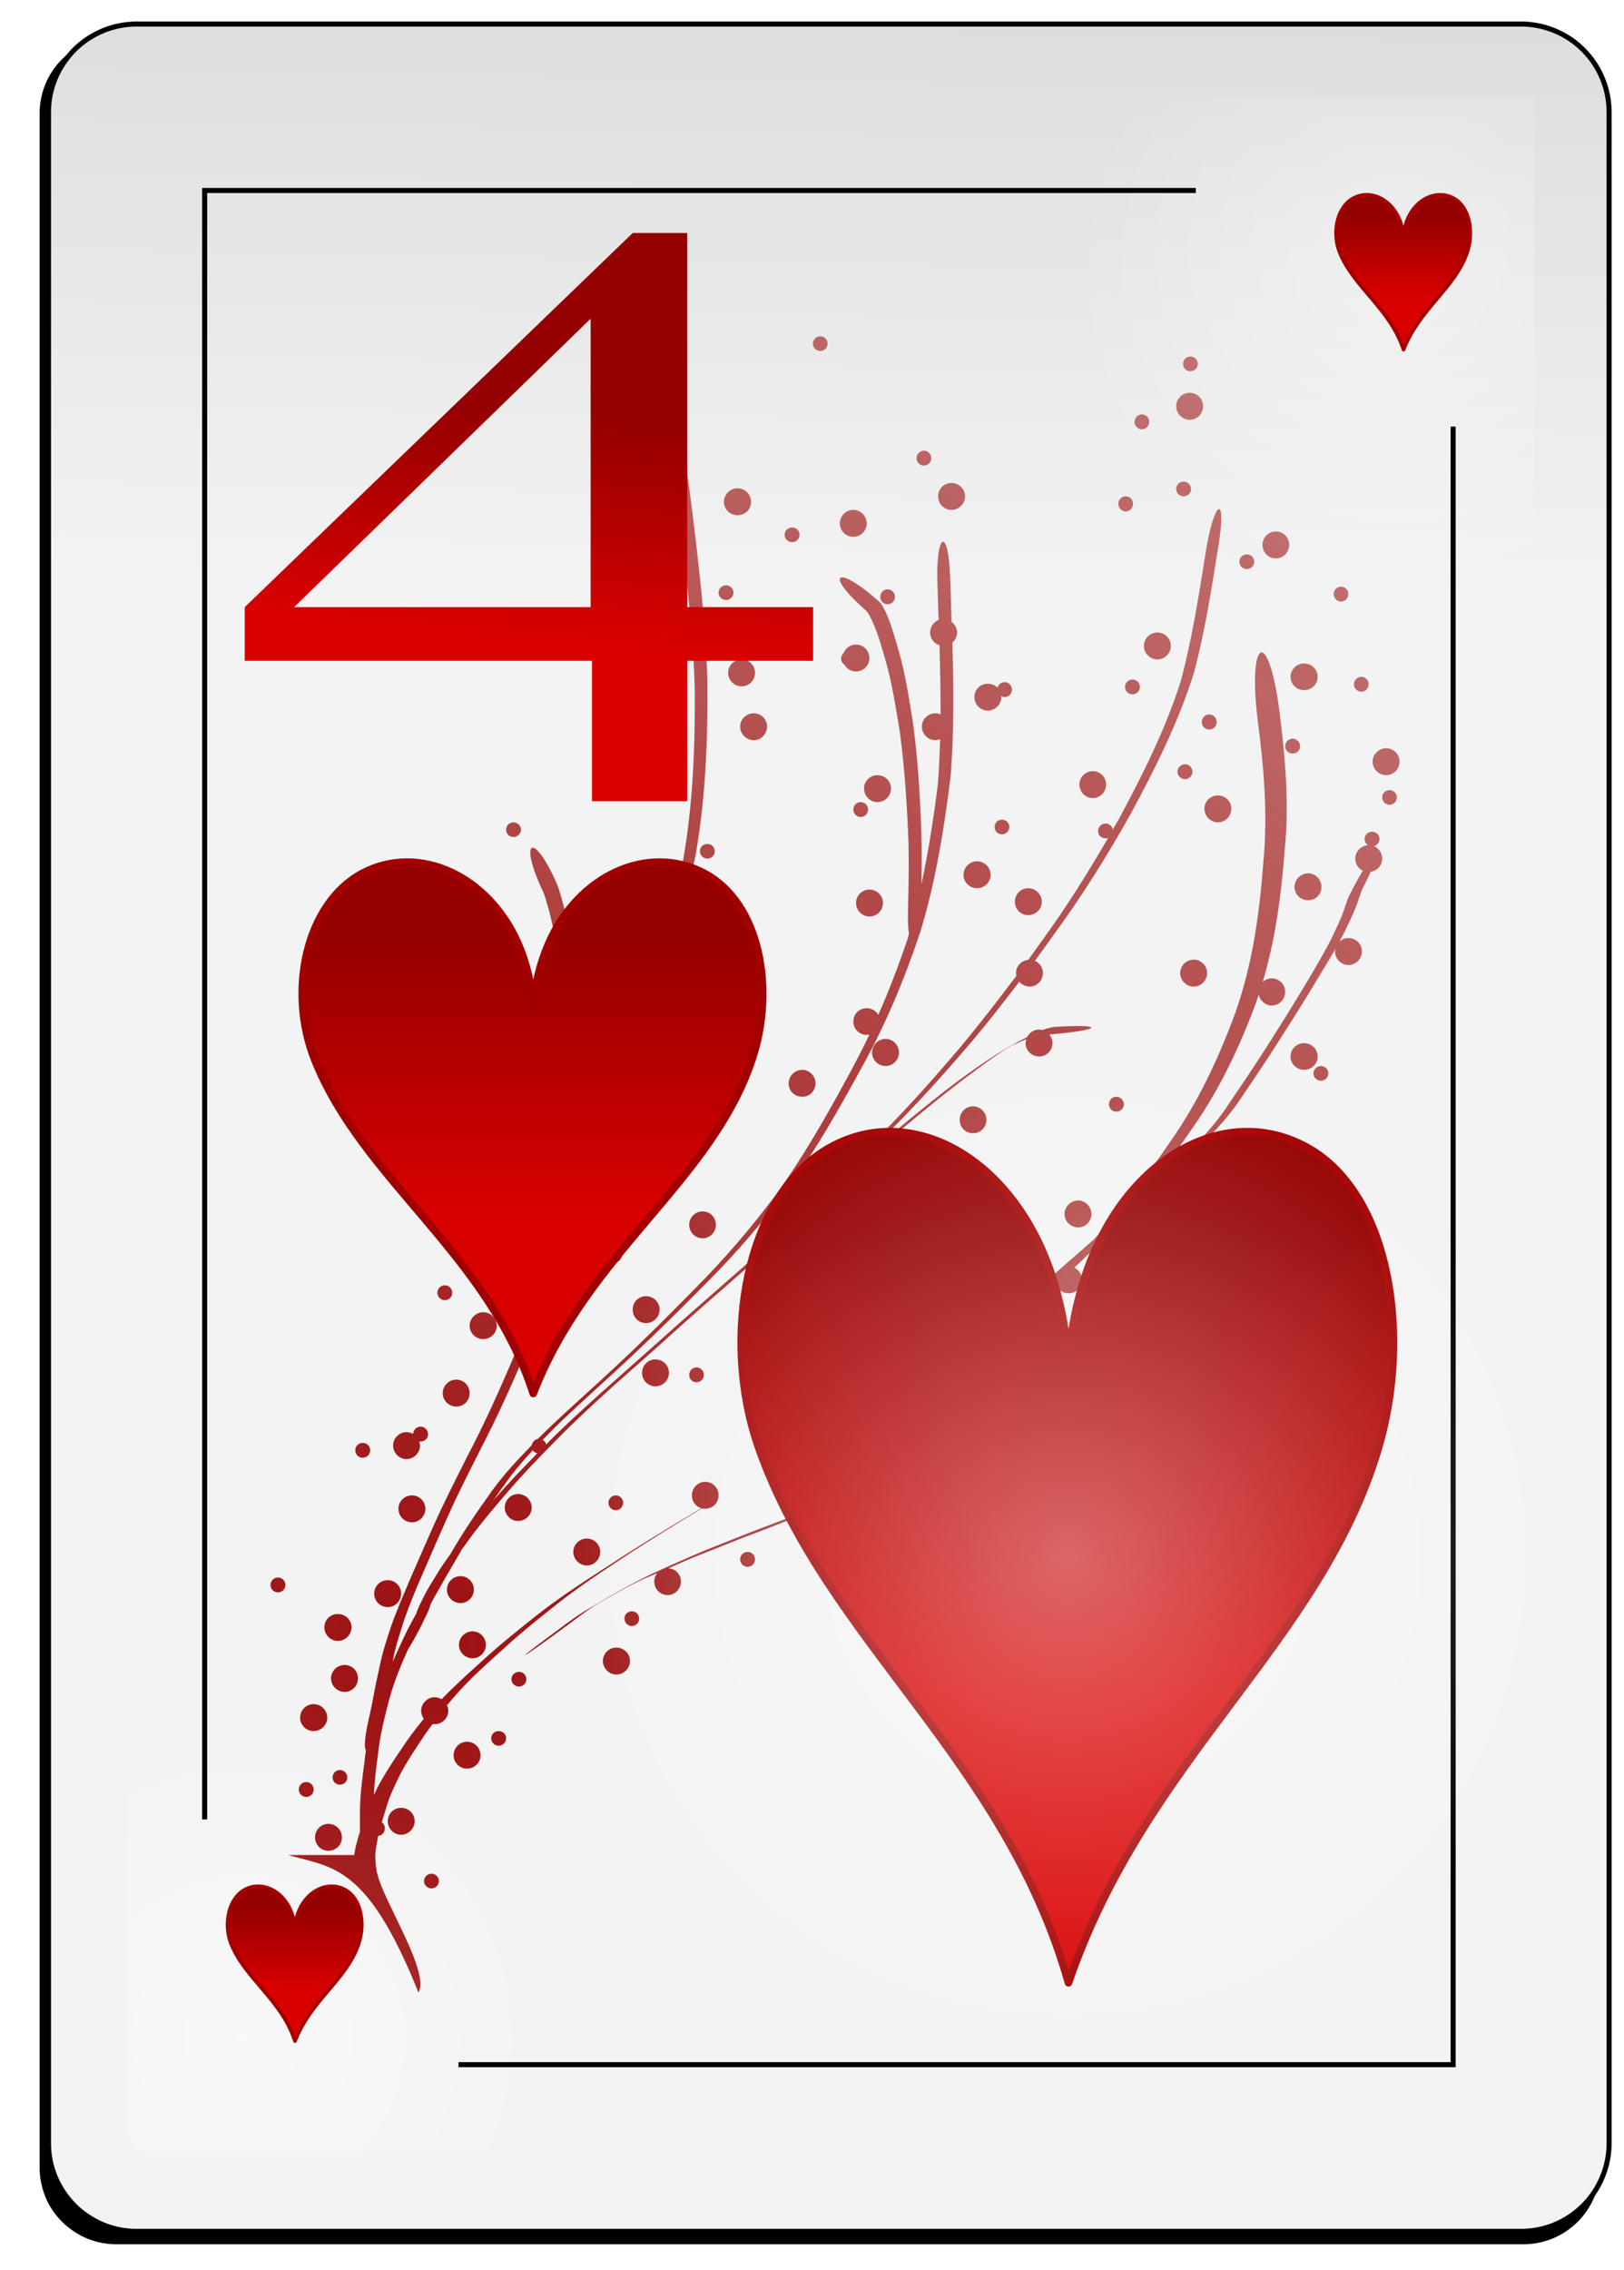 <svg version="1.2" baseProfile="tiny-ps" xmlns="http://www.w3.org/2000/svg" viewBox="0 0 73 102" width="73" height="102">
	<title>-e-Heart4</title>
	<defs>
		<filter x="-50%" y="-50%" width="200%" height="200%" id="flt1"> <feGaussianBlur stdDeviation="0.85" /> </filter>
		<linearGradient id="grd1" gradientUnits="userSpaceOnUse"  x1="41.75" y1="26.474" x2="43.895" y2="-89.909">
			<stop offset="0" stop-color="#f3f3f3"  />
			<stop offset="1" stop-color="#8f8f8f"  />
		</linearGradient>
		<radialGradient id="grd2" gradientUnits="userSpaceOnUse"  cx="10.903" cy="91.605" r="13.273">
			<stop offset="0" stop-color="#ffffff"  />
			<stop offset="1" stop-color="#ffffff" stop-opacity="0" />
		</radialGradient>
		<radialGradient id="grd3" gradientUnits="userSpaceOnUse"  cx="62.822" cy="12.548" r="14.639">
			<stop offset="0" stop-color="#ffffff"  />
			<stop offset="1" stop-color="#ffffff" stop-opacity="0" />
		</radialGradient>
		<linearGradient id="grd4" gradientUnits="userSpaceOnUse"  x1="-57.105" y1="89.377" x2="-57.105" y2="85.691">
			<stop offset="0" stop-color="#d90000"  />
			<stop offset="1" stop-color="#950000"  />
		</linearGradient>
		<linearGradient id="grd5" gradientUnits="userSpaceOnUse"  x1="-7.277" y1="13.377" x2="-7.277" y2="9.691">
			<stop offset="0" stop-color="#d90000"  />
			<stop offset="1" stop-color="#950000"  />
		</linearGradient>
		<radialGradient id="grd6" gradientUnits="userSpaceOnUse"  cx="18.907" cy="73.912" r="153.364">
			<stop offset="0" stop-color="#9c0f0f"  />
			<stop offset="1" stop-color="#9c0f0f" stop-opacity="0" />
		</radialGradient>
		<linearGradient id="grd7" gradientUnits="userSpaceOnUse"  x1="-1554.506" y1="76.258" x2="-1554.506" y2="56.01">
			<stop offset="0" stop-color="#d90000"  />
			<stop offset="1" stop-color="#950000"  />
		</linearGradient>
		<radialGradient id="grd8" gradientUnits="userSpaceOnUse"  cx="47.978" cy="69.972" r="22.972">
			<stop offset="0" stop-color="#ffffff"  />
			<stop offset="1" stop-color="#ffffff" stop-opacity="0" />
		</radialGradient>
		<linearGradient id="grd9" gradientUnits="userSpaceOnUse"  x1="-1562.857" y1="54.608" x2="-1562.857" y2="41.963">
			<stop offset="0" stop-color="#d90000"  />
			<stop offset="1" stop-color="#950000"  />
		</linearGradient>
		<linearGradient id="grd10" gradientUnits="userSpaceOnUse"  x1="29.369" y1="29.111" x2="30.289" y2="19.123">
			<stop offset="0" stop-color="#d90000"  />
			<stop offset="1" stop-color="#950000"  />
		</linearGradient>
	</defs>
	<style>
		tspan { white-space:pre }
		.shp0 { filter: url(#flt1);fill: #000000 } 
		.shp1 { fill: url(#grd1);stroke: #000000;stroke-width: 0.226 } 
		.shp2 { opacity: 0.467;fill: url(#grd2) } 
		.shp3 { opacity: 0.396;fill: url(#grd3) } 
		.shp4 { fill: none;stroke: #000000;stroke-width: 0.226 } 
		.shp5 { fill: url(#grd4);stroke: #a40000;stroke-linejoin:round;stroke-width: 0.165 } 
		.shp6 { fill: url(#grd5);stroke: #a40000;stroke-linejoin:round;stroke-width: 0.165 } 
		.shp7 { fill: url(#grd6) } 
		.shp8 { fill: url(#grd7);stroke: #a50000;stroke-linejoin:round;stroke-width: 0.343 } 
		.shp9 { opacity: 0.4;fill: url(#grd8) } 
		.shp10 { fill: url(#grd9);stroke: #a00000;stroke-linejoin:round;stroke-width: 0.343 } 
		.shp11 { fill: url(#grd10) } 
	</style>
	<g >
		<g >
			<path fill-rule="evenodd" class="shp0" d="M5.23 1.65L68.48 1.65C68.93 1.65 69.38 1.74 69.8 1.92C70.22 2.09 70.6 2.34 70.92 2.66C71.24 2.98 71.49 3.36 71.67 3.78C71.84 4.2 71.93 4.65 71.93 5.1L71.93 97.39C71.93 97.84 71.84 98.29 71.67 98.71C71.49 99.13 71.24 99.51 70.92 99.83C70.6 100.15 70.22 100.4 69.8 100.58C69.38 100.75 68.93 100.84 68.48 100.84L5.23 100.84C4.77 100.84 4.33 100.75 3.91 100.58C3.49 100.4 3.11 100.15 2.79 99.83C2.47 99.51 2.21 99.13 2.04 98.71C1.87 98.29 1.78 97.84 1.78 97.39L1.78 5.1C1.78 4.65 1.87 4.2 2.04 3.78C2.21 3.36 2.47 2.98 2.79 2.66C3.11 2.34 3.49 2.09 3.91 1.92C4.33 1.74 4.77 1.65 5.23 1.65" />
			<path fill-rule="evenodd" class="shp1" d="M6.15 1.08L68.37 1.08C68.89 1.08 69.4 1.18 69.88 1.38C70.37 1.58 70.8 1.87 71.17 2.24C71.54 2.61 71.83 3.04 72.03 3.53C72.23 4.01 72.33 4.52 72.33 5.04L72.33 96.3C72.33 96.82 72.23 97.33 72.03 97.81C71.83 98.3 71.54 98.73 71.17 99.1C70.8 99.47 70.37 99.76 69.88 99.96C69.4 100.16 68.89 100.26 68.37 100.26L6.15 100.26C5.63 100.26 5.11 100.16 4.63 99.96C4.15 99.76 3.71 99.47 3.34 99.1C2.98 98.73 2.68 98.3 2.48 97.81C2.28 97.33 2.18 96.82 2.18 96.3L2.18 5.04C2.18 4.52 2.28 4.01 2.48 3.53C2.68 3.04 2.98 2.61 3.34 2.24C3.71 1.87 4.15 1.58 4.63 1.38C5.11 1.18 5.63 1.08 6.15 1.08" />
			<path class="shp2" d="M31.25 96.67L6.78 96.67C6.64 96.67 6.5 96.64 6.38 96.59C6.25 96.54 6.14 96.46 6.04 96.37C5.95 96.27 5.87 96.16 5.82 96.03C5.77 95.9 5.74 95.77 5.74 95.63L5.74 73.43C5.74 73.29 5.77 73.16 5.82 73.03C5.87 72.91 5.95 72.79 6.04 72.69C6.14 72.6 6.25 72.52 6.38 72.47C6.5 72.42 6.64 72.39 6.78 72.39L31.25 72.39C31.38 72.39 31.52 72.42 31.65 72.47C31.77 72.52 31.89 72.6 31.98 72.69C32.08 72.79 32.15 72.91 32.21 73.03C32.26 73.16 32.29 73.29 32.29 73.43L32.29 95.63C32.29 95.77 32.26 95.9 32.21 96.03C32.15 96.16 32.08 96.27 31.98 96.37C31.89 96.46 31.77 96.54 31.65 96.59C31.52 96.64 31.38 96.67 31.25 96.67" />
			<path class="shp3" d="M39.7 4.41L68.98 4.41L68.98 49.68L39.7 49.68L39.7 4.41Z" />
			<path class="shp4" d="M20.61 92.77L65.32 92.77L65.32 19.17" />
			<path class="shp4" d="M53.75 8.56L9.2 8.56L9.2 81.75" />
		</g>
		<g >
			<path class="shp5" d="M10.39 87.34C10.03 86.43 10.29 85.28 11.02 84.9C11.76 84.51 12.67 84.93 13.06 85.83C13.17 86.08 13.24 86.36 13.26 86.65C13.28 86.36 13.34 86.08 13.45 85.83C13.84 84.93 14.76 84.51 15.49 84.9C16.23 85.28 16.43 86.42 16.12 87.34C15.59 88.94 13.97 89.87 13.26 91.71C12.67 89.87 11.02 88.91 10.39 87.34L10.39 87.34Z" />
			<path class="shp6" d="M60.22 11.34C59.86 10.43 60.11 9.28 60.85 8.9C61.59 8.51 62.5 8.93 62.89 9.83C63 10.08 63.06 10.36 63.09 10.65C63.11 10.36 63.17 10.08 63.28 9.83C63.67 8.93 64.58 8.51 65.32 8.9C66.06 9.28 66.26 10.42 65.95 11.34C65.41 12.94 63.8 13.87 63.09 15.71C62.49 13.87 60.85 12.91 60.22 11.34L60.22 11.34Z" />
		</g>
		<g >
			<path fill-rule="evenodd" class="shp7" d="M18.81 89.53C18.81 89.53 18.81 89.53 18.81 89.53C18.81 89.53 18.81 89.53 18.81 89.53L18.81 89.53ZM18.81 89.53C16.5 83.76 14.94 83.92 12.95 83.35L15.92 83.35C15.94 83.25 15.96 83.15 15.97 83.05C16.03 82.8 16.1 82.55 16.18 82.31C16.18 81.98 16.18 81.65 16.18 81.32C16.19 80.6 16.29 79.89 16.38 79.18C16.4 79 16.42 78.82 16.45 78.64C16.36 78.56 16.38 78.02 16.64 76.96C16.69 76.74 16.73 76.52 16.77 76.31C16.86 75.81 16.97 75.31 17.08 74.81C17.2 74.22 17.39 73.65 17.58 73.07C17.82 72.39 18.11 71.73 18.39 71.06C18.74 70.25 19.1 69.43 19.46 68.62C19.95 67.52 20.49 66.46 21.03 65.39C21.72 64.08 22.33 62.73 22.92 61.37C23.61 59.72 24.3 58.06 24.99 56.4C25.74 54.64 26.45 52.85 27.12 51.05C27.16 50.94 27.21 50.82 27.25 50.7C27.24 50.67 27.23 50.63 27.23 50.58C27.23 50.46 27.29 50.35 27.39 50.29C27.99 48.62 28.53 46.92 29.05 45.22C29.71 43.07 30.26 40.89 30.7 38.69C31.15 36.14 31.25 33.54 31.23 30.95C31.17 28.84 30.95 26.73 30.7 24.64C30.59 24.73 30.46 24.79 30.31 24.79C29.98 24.79 29.7 24.52 29.7 24.18C29.7 23.85 29.98 23.58 30.31 23.58C30.41 23.58 30.5 23.6 30.59 23.65L30.52 23.08C30.42 22.34 30.32 21.6 30.21 20.86C30.16 20.97 30.04 21.04 29.91 21.04C29.73 21.04 29.58 20.89 29.58 20.71C29.58 20.52 29.73 20.37 29.91 20.37C30 20.37 30.09 20.4 30.15 20.46C30.05 19.76 29.94 19.07 29.83 18.37C29.66 17.3 29.69 16.66 29.81 16.49C29.71 16.38 29.65 16.24 29.65 16.08C29.65 15.74 29.91 15.47 30.25 15.47C30.58 15.47 30.86 15.74 30.86 16.08C30.86 16.41 30.58 16.68 30.25 16.68C30.18 16.68 30.12 16.67 30.06 16.65C30.17 16.89 30.3 17.34 30.41 18.04C30.65 19.61 30.89 21.18 31.09 22.75C31.41 25.36 31.72 27.98 31.8 30.62C31.82 33.21 31.72 35.8 31.28 38.36C30.84 40.56 30.28 42.73 29.63 44.88C29.07 46.73 28.49 48.57 27.83 50.39C27.87 50.44 27.89 50.51 27.89 50.58C27.89 50.74 27.78 50.87 27.64 50.91C26.99 52.64 26.3 54.36 25.57 56.06C24.89 57.72 24.2 59.38 23.51 61.03C22.93 62.39 22.32 63.73 21.64 65.04C21.1 66.11 20.55 67.18 20.07 68.27C19.71 69.08 19.35 69.89 19 70.71C18.71 71.37 18.43 72.04 18.19 72.72C18.01 73.29 17.81 73.87 17.69 74.46C17.68 74.53 17.66 74.6 17.65 74.67C17.84 74.25 18.03 73.83 18.23 73.41C18.38 73.1 18.55 72.79 18.72 72.49C18.72 72.48 18.72 72.47 18.72 72.47C18.8 72.22 18.93 71.99 19.04 71.76C19.21 71.41 19.42 71.09 19.62 70.76C19.81 70.44 20.02 70.14 20.24 69.84C20.81 68.84 21.47 67.89 22.14 66.95C22.67 66.23 23.28 65.57 23.9 64.94C23.93 64.79 24.04 64.68 24.18 64.65L24.7 64.14C25.7 63.19 26.74 62.28 27.74 61.34C28.93 60.23 30.08 59.08 31.22 57.92C32.53 56.61 33.73 55.21 34.84 53.73C36.09 52.02 37.13 50.18 38.14 48.32C38.47 47.72 38.78 47.11 39.08 46.49L38.96 46.5C38.62 46.5 38.36 46.23 38.36 45.9C38.36 45.56 38.62 45.3 38.96 45.3C39.18 45.3 39.38 45.42 39.48 45.6C39.97 44.49 40.4 43.36 40.79 42.21L40.86 41.97C40.82 41.7 40.8 41.31 40.82 40.76C40.84 39.82 40.86 38.88 40.84 37.94C40.78 36.26 40.67 34.57 40.45 32.9C40.26 31.76 40.09 30.62 39.76 29.51C39.59 28.95 39.44 28.38 39.18 27.85C39.09 27.7 39.05 27.53 38.91 27.42C36.99 25.73 37.63 25.34 39.54 27.05C39.67 27.17 39.72 27.35 39.81 27.49C40.05 28.03 40.21 28.59 40.37 29.15C40.7 30.27 40.87 31.41 41.05 32.56C41.27 34.23 41.37 35.91 41.42 37.6C41.44 38.31 41.43 39.02 41.42 39.73C41.74 38.24 41.97 36.73 42.16 35.22C42.21 34.55 42.24 33.88 42.26 33.21C42.19 33.24 42.12 33.26 42.05 33.26C41.71 33.26 41.44 32.98 41.44 32.65C41.44 32.31 41.71 32.05 42.05 32.05C42.13 32.05 42.21 32.07 42.28 32.1C42.28 31.06 42.26 30.02 42.23 28.99C41.98 28.91 41.81 28.69 41.81 28.42C41.81 28.16 41.97 27.94 42.2 27.85C42.19 27.75 42.18 27.64 42.18 27.53C42.17 27.11 42.15 26.69 42.14 26.28C42.05 23.93 42.63 23.6 42.71 25.95C42.73 26.36 42.74 26.78 42.75 27.2C42.76 27.44 42.77 27.69 42.77 27.94C42.92 28.05 43.02 28.22 43.02 28.42C43.02 28.6 42.94 28.76 42.81 28.87C42.87 30.88 42.89 32.89 42.73 34.89C42.44 37.24 42.06 39.6 41.37 41.87C40.66 43.99 39.81 46.04 38.72 47.99C37.71 49.84 36.67 51.68 35.43 53.39C34.32 54.87 33.12 56.28 31.82 57.58C30.68 58.74 29.52 59.88 28.34 60.99C27.33 61.93 26.3 62.85 25.3 63.79C24.99 64.09 24.69 64.39 24.39 64.7C24.47 64.74 24.53 64.81 24.55 64.9C25.31 64.13 26.11 63.4 26.92 62.67L29.72 60.18C30.71 59.29 31.71 58.42 32.71 57.54C33.83 56.57 34.92 55.56 36 54.53C37.22 53.37 38.41 52.19 39.59 50.99C40.84 49.73 42.02 48.41 43.16 47.06C44.04 46.01 44.87 44.93 45.69 43.84C45.68 43.8 45.67 43.76 45.67 43.72C45.67 43.41 45.91 43.16 46.22 43.13L46.83 42.28C47.91 40.8 48.89 39.24 49.81 37.65C49.77 37.67 49.74 37.67 49.7 37.67C49.51 37.67 49.36 37.53 49.36 37.34C49.36 37.16 49.51 37 49.7 37C49.86 37 49.99 37.12 50.02 37.27C50.11 37.12 50.2 36.98 50.28 36.83C51.36 34.82 52.39 32.77 53.08 30.59C53.59 28.69 53.89 26.74 54.2 24.8C54.57 22.47 55.15 22.13 54.78 24.46C54.47 26.4 54.17 28.36 53.66 30.26C52.97 32.44 51.95 34.49 50.87 36.49C49.82 38.37 48.68 40.2 47.41 41.94C47.12 42.35 46.82 42.76 46.52 43.17C46.73 43.26 46.88 43.47 46.88 43.72C46.88 44.05 46.62 44.33 46.28 44.33C46.1 44.33 45.93 44.24 45.82 44.11C45.15 44.99 44.46 45.87 43.75 46.72C42.6 48.07 41.42 49.39 40.17 50.65C39.6 51.23 39.03 51.8 38.46 52.37C38.63 52.21 38.93 51.93 39.39 51.55C40.49 50.61 41.61 49.68 42.76 48.8C43.84 47.99 44.95 47.2 46.17 46.6C46.27 46.4 46.47 46.26 46.71 46.26C46.76 46.26 46.81 46.27 46.86 46.28C47.05 46.21 47.23 46.16 47.43 46.14C49.86 45.99 49.39 46.31 47.16 46.48C47.25 46.58 47.31 46.72 47.31 46.87C47.31 47.2 47.04 47.47 46.71 47.47C46.37 47.47 46.1 47.2 46.1 46.87C46.1 46.8 46.12 46.75 46.13 46.69L45.63 46.91C45.22 47.07 44.19 47.84 43.36 48.46C42.2 49.34 41.08 50.26 39.98 51.21C38.83 52.18 38.18 52.68 38.29 52.54C37.73 53.09 37.17 53.64 36.6 54.18C35.52 55.21 34.43 56.22 33.31 57.2C32.31 58.07 31.31 58.94 30.32 59.83C29.39 60.67 28.46 61.49 27.52 62.32C26.66 63.1 25.8 63.89 24.99 64.72C24.26 65.46 23.54 66.2 22.87 66.98C22.34 67.59 21.82 68.21 21.32 68.85L20.81 69.55C20.78 69.59 20.75 69.64 20.72 69.69C20.27 70.46 19.82 71.23 19.39 72.01L19.35 72.11C19.31 72.23 19.27 72.36 19.21 72.48C18.85 73.25 18.55 73.79 18.34 74.11C18.02 74.82 17.72 75.55 17.51 76.31C17.29 77.14 17.08 77.97 16.99 78.83C16.91 79.44 16.83 80.04 16.81 80.65L16.95 80.35C17.27 79.74 17.65 79.16 18.04 78.59C18.35 78.11 18.69 77.67 19.05 77.23C18.98 77.13 18.93 77.01 18.93 76.87C18.93 76.54 19.21 76.26 19.54 76.26C19.65 76.26 19.76 76.3 19.85 76.35C20.43 75.75 21.05 75.19 21.67 74.63C22.48 73.89 23.34 73.2 24.2 72.52C25.23 71.72 26.33 71.01 27.43 70.3C28.68 69.48 29.95 68.71 31.24 67.94L31.53 67.77C31.28 67.7 31.1 67.47 31.1 67.19C31.1 66.86 31.37 66.58 31.7 66.58C32.04 66.58 32.3 66.86 32.3 67.19C32.3 67.53 32.04 67.79 31.7 67.79C31.65 67.79 31.6 67.79 31.55 67.78C30.5 68.41 29.45 69.06 28.42 69.72C27.33 70.44 26.24 71.14 25.21 71.94C24.35 72.62 23.49 73.3 22.68 74.04C21.95 74.7 21.21 75.35 20.55 76.09L20.09 76.62C20.13 76.7 20.15 76.78 20.15 76.87C20.15 77.2 19.88 77.47 19.54 77.47C19.51 77.47 19.47 77.47 19.44 77.47C19.31 77.64 19.18 77.82 19.06 78C18.68 78.57 18.29 79.15 17.97 79.76C17.75 80.23 17.51 80.69 17.37 81.2C17.3 81.43 17.23 81.66 17.16 81.88C17.25 81.94 17.3 82.04 17.3 82.16C17.3 82.33 17.17 82.48 17 82.49C16.95 82.79 16.87 83.09 16.87 83.4C16.88 83.57 16.88 83.75 16.91 83.92C16.93 84.02 16.93 84.13 16.97 84.22C17.24 85.43 19.34 88.62 18.81 89.53ZM19.06 84.52C19.06 84.34 19.21 84.19 19.39 84.19C19.58 84.19 19.73 84.34 19.73 84.52C19.73 84.7 19.58 84.85 19.39 84.85C19.21 84.85 19.06 84.7 19.06 84.52ZM14.16 82.56C14.16 82.22 14.43 81.95 14.76 81.95C15.1 81.95 15.37 82.22 15.37 82.56C15.37 82.89 15.1 83.16 14.76 83.16C14.43 83.16 14.16 82.89 14.16 82.56ZM17.43 81.83C17.43 81.49 17.7 81.23 18.03 81.23C18.36 81.23 18.64 81.49 18.64 81.83C18.64 82.16 18.36 82.44 18.03 82.44C17.7 82.44 17.43 82.16 17.43 81.83ZM13.43 80.41C13.43 80.22 13.58 80.07 13.77 80.07C13.95 80.07 14.1 80.22 14.1 80.41C14.1 80.59 13.95 80.74 13.77 80.74C13.58 80.74 13.43 80.59 13.43 80.41ZM14.95 79.86C14.95 79.68 15.1 79.53 15.28 79.53C15.46 79.53 15.61 79.68 15.61 79.86C15.61 80.05 15.46 80.19 15.28 80.19C15.1 80.19 14.95 80.05 14.95 79.86ZM20.39 78.87C20.39 78.53 20.66 78.26 20.99 78.26C21.33 78.26 21.6 78.53 21.6 78.87C21.6 79.2 21.33 79.47 20.99 79.47C20.66 79.47 20.39 79.2 20.39 78.87ZM22.08 78.11C22.08 77.92 22.23 77.78 22.41 77.78C22.6 77.78 22.75 77.92 22.75 78.11C22.75 78.29 22.6 78.44 22.41 78.44C22.23 78.44 22.08 78.29 22.08 78.11ZM13.49 77.18C13.49 76.84 13.76 76.57 14.1 76.57C14.43 76.57 14.71 76.84 14.71 77.18C14.71 77.51 14.43 77.78 14.1 77.78C13.76 77.78 13.49 77.51 13.49 77.18ZM14.88 75.41C14.88 75.08 15.16 74.81 15.49 74.81C15.83 74.81 16.09 75.08 16.09 75.41C16.09 75.75 15.83 76.02 15.49 76.02C15.16 76.02 14.88 75.75 14.88 75.41ZM22.99 75.45C22.99 75.27 23.14 75.12 23.33 75.12C23.51 75.12 23.66 75.27 23.66 75.45C23.66 75.63 23.51 75.78 23.33 75.78C23.14 75.78 22.99 75.63 22.99 75.45ZM27.1 74.63C27.1 74.3 27.37 74.03 27.71 74.03C28.04 74.03 28.32 74.3 28.32 74.63C28.32 74.96 28.04 75.24 27.71 75.24C27.37 75.24 27.1 74.96 27.1 74.63ZM20.63 73.91C20.63 73.57 20.91 73.3 21.24 73.3C21.57 73.3 21.84 73.57 21.84 73.91C21.84 74.24 21.57 74.51 21.24 74.51C20.91 74.51 20.63 74.24 20.63 73.91ZM23.61 74.36C23.59 74.36 23.96 74.06 24.82 73.43C25.3 73.08 25.76 72.71 26.27 72.4C27.38 71.74 28.5 71.07 29.69 70.54C30.54 70.16 31.39 69.77 32.25 69.44C32.86 69.2 33.46 68.95 34.07 68.72L34.86 68.42C37.24 67.51 36.62 67.87 34.23 68.78L33.46 69.07C32.85 69.31 32.24 69.55 31.64 69.79C31.1 70 30.57 70.23 30.04 70.47C30.36 70.48 30.61 70.74 30.61 71.06C30.61 71.39 30.34 71.67 30.01 71.67C29.67 71.67 29.41 71.39 29.41 71.06C29.41 70.91 29.46 70.78 29.55 70.68L29.08 70.88C28.41 71.15 27.08 71.93 26.87 72.06C26.37 72.36 25.91 72.73 25.43 73.08C24.32 73.9 23.64 74.37 23.61 74.36L23.61 74.36ZM14.58 73.12C14.58 72.78 14.85 72.52 15.19 72.52C15.52 72.52 15.8 72.78 15.8 73.12C15.8 73.45 15.52 73.73 15.19 73.73C14.85 73.73 14.58 73.45 14.58 73.12ZM28.07 72.73C28.07 72.54 28.22 72.4 28.4 72.4C28.59 72.4 28.73 72.54 28.73 72.73C28.73 72.91 28.59 73.06 28.4 73.06C28.22 73.06 28.07 72.91 28.07 72.73ZM16.82 71.6C16.82 71.27 17.09 71 17.43 71C17.76 71 18.03 71.27 18.03 71.6C18.03 71.94 17.76 72.21 17.43 72.21C17.09 72.21 16.82 71.94 16.82 71.6ZM20.09 71.43C20.09 71.09 20.36 70.82 20.7 70.82C21.03 70.82 21.3 71.09 21.3 71.43C21.3 71.76 21.03 72.03 20.7 72.03C20.36 72.03 20.09 71.76 20.09 71.43ZM12.16 71.22C12.16 71.03 12.31 70.88 12.49 70.88C12.68 70.88 12.83 71.03 12.83 71.22C12.83 71.4 12.68 71.55 12.49 71.55C12.31 71.55 12.16 71.4 12.16 71.22ZM33.27 70.06C33.27 69.88 33.42 69.73 33.61 69.73C33.79 69.73 33.94 69.88 33.94 70.06C33.94 70.25 33.79 70.4 33.61 70.4C33.42 70.4 33.27 70.25 33.27 70.06ZM25.77 69.73C25.77 69.4 26.05 69.13 26.38 69.13C26.71 69.13 26.98 69.4 26.98 69.73C26.98 70.06 26.71 70.34 26.38 70.34C26.05 70.34 25.77 70.06 25.77 69.73ZM37.06 69.79C36.87 69.79 36.72 69.65 36.72 69.46C36.72 69.4 36.74 69.34 36.77 69.29C36.72 69.3 36.66 69.31 36.6 69.31C36.27 69.31 35.99 69.04 35.99 68.71C35.99 68.37 36.27 68.1 36.6 68.1C36.94 68.1 37.2 68.37 37.2 68.71C37.2 68.87 37.14 69.02 37.03 69.13L37.06 69.13C37.24 69.13 37.39 69.28 37.39 69.46C37.39 69.65 37.24 69.79 37.06 69.79L37.06 69.79ZM38.53 67.79C38.53 67.46 38.81 67.19 39.14 67.19C39.47 67.19 39.75 67.46 39.75 67.79C39.75 68.13 39.47 68.4 39.14 68.4C38.81 68.4 38.53 68.13 38.53 67.79ZM17.91 67.79C17.91 67.46 18.18 67.19 18.52 67.19C18.85 67.19 19.12 67.46 19.12 67.79C19.12 68.13 18.85 68.4 18.52 68.4C18.18 68.4 17.91 68.13 17.91 67.79ZM22.69 67.74C22.69 67.4 22.96 67.13 23.29 67.13C23.62 67.13 23.9 67.4 23.9 67.74C23.9 68.07 23.62 68.34 23.29 68.34C22.96 68.34 22.69 68.07 22.69 67.74ZM40.35 67.95C40.35 67.77 40.5 67.62 40.68 67.62C40.87 67.62 41.01 67.76 41.01 67.95C41.01 68.13 40.87 68.28 40.68 68.28C40.5 68.28 40.35 68.13 40.35 67.95ZM27.35 67.52C27.35 67.34 27.5 67.19 27.68 67.19C27.86 67.19 28.01 67.34 28.01 67.52C28.01 67.71 27.86 67.86 27.68 67.86C27.5 67.86 27.35 67.71 27.35 67.52ZM22.14 67.46C22.14 67.46 22.14 67.46 22.15 67.46C22.14 67.46 22.14 67.46 22.14 67.46L22.14 67.46ZM22.15 67.46C22.18 67.42 22.21 67.38 22.25 67.33C22.86 66.63 23.5 65.97 24.15 65.3C24.07 65.28 23.99 65.23 23.95 65.16C23.52 65.62 23.11 66.1 22.75 66.61C22.54 66.89 22.34 67.17 22.15 67.46ZM33.65 66.55C33.66 66.54 33.66 66.54 33.67 66.54C33.66 66.54 33.66 66.54 33.65 66.55L33.65 66.55ZM33.67 66.54C34.64 65.98 35.62 65.43 36.6 64.88C36.72 64.82 36.91 64.71 37.07 64.62C36.83 64.54 36.66 64.31 36.66 64.05C36.66 63.71 36.93 63.44 37.27 63.44C37.6 63.44 37.87 63.71 37.87 64.05C37.87 64.09 37.86 64.14 37.85 64.18L39.93 63.01C39.23 63.41 38.54 63.81 37.85 64.2C37.78 64.46 37.55 64.65 37.27 64.65C37.21 64.65 37.15 64.64 37.1 64.63C36.6 64.9 36.1 65.18 35.61 65.45C34.91 65.84 34.25 66.21 33.67 66.54ZM41.08 66.13C41.08 65.95 41.23 65.8 41.41 65.8C41.59 65.8 41.74 65.95 41.74 66.13C41.74 66.32 41.59 66.46 41.41 66.46C41.23 66.46 41.08 66.32 41.08 66.13ZM18.27 65.56C17.94 65.56 17.67 65.28 17.67 64.95C17.67 64.62 17.94 64.35 18.27 64.35C18.38 64.35 18.49 64.38 18.57 64.43C18.58 64.25 18.72 64.1 18.91 64.1C19.09 64.1 19.24 64.26 19.24 64.44C19.24 64.63 19.09 64.77 18.91 64.77C18.88 64.77 18.86 64.77 18.84 64.77C18.86 64.83 18.88 64.89 18.88 64.95C18.88 65.28 18.6 65.56 18.27 65.56L18.27 65.56ZM15.97 65.16C15.97 64.98 16.12 64.83 16.3 64.83C16.49 64.83 16.64 64.98 16.64 65.16C16.64 65.35 16.49 65.5 16.3 65.5C16.12 65.5 15.97 65.35 15.97 65.16ZM19.9 62.6C19.9 62.26 20.18 61.99 20.51 61.99C20.85 61.99 21.11 62.26 21.11 62.6C21.11 62.93 20.85 63.2 20.51 63.2C20.18 63.2 19.9 62.93 19.9 62.6ZM45.74 62.75C45.74 62.56 45.89 62.41 46.07 62.41C46.25 62.41 46.4 62.56 46.4 62.75C46.4 62.93 46.25 63.08 46.07 63.08C45.89 63.08 45.74 62.93 45.74 62.75ZM40.17 62.87L40.2 62.85C40.19 62.86 40.18 62.87 40.17 62.87L40.17 62.87ZM40.2 62.85C41.67 61.99 43.08 61.02 44.44 59.99C45.48 59.18 46.48 58.31 47.44 57.41C47.44 57.4 47.45 57.38 47.45 57.37C46.97 57.79 46.47 58.17 45.97 58.57C44.06 60.09 43.46 60.44 45.37 58.91C45.92 58.48 46.47 58.05 47 57.59C47.72 56.96 48.44 56.33 49.16 55.7C50.43 54.34 51.54 52.85 52.59 51.32C53.84 49.55 54.76 47.59 55.51 45.56C56.3 43.35 56.62 41.03 56.79 38.71C56.99 36.63 56.82 34.56 56.55 32.49C56.06 28.64 57.01 28.09 57.51 31.95C57.77 34.01 57.96 36.08 57.75 38.16C57.6 40.17 57.34 42.18 56.76 44.12C56.87 44.02 57.01 43.96 57.17 43.96C57.5 43.96 57.77 44.23 57.77 44.57C57.77 44.9 57.5 45.18 57.17 45.18C56.88 45.18 56.63 44.96 56.58 44.69C56.54 44.79 56.51 44.9 56.48 45C55.73 47.03 54.81 48.98 53.56 50.75C52.86 51.77 52.14 52.76 51.37 53.72C51.92 53.21 52.48 52.71 53.02 52.19L53.7 51.5C53.75 51.35 53.86 51.24 54 51.17C54.44 50.68 54.87 50.17 55.23 49.61C55.8 48.77 56.37 47.93 56.92 47.07C57.46 46.22 58 45.36 58.52 44.5C58.97 43.75 59.42 43 59.82 42.23C60.04 41.76 60.28 41.3 60.44 40.8C60.51 40.61 60.56 40.42 60.65 40.24C60.88 39.78 61.08 39.42 61.26 39.12C61.06 39.03 60.92 38.82 60.92 38.58C60.92 38.26 61.17 38 61.49 37.98C61.4 37.92 61.34 37.82 61.34 37.7C61.34 37.52 61.49 37.37 61.67 37.37C61.86 37.37 62.01 37.52 62.01 37.7C62.01 37.86 61.9 37.98 61.76 38.02C61.98 38.11 62.13 38.33 62.13 38.58C62.13 38.88 61.91 39.13 61.62 39.17C61.53 39.37 61.41 39.61 61.27 39.88C61.18 40.06 61.13 40.25 61.06 40.44C60.9 40.94 60.66 41.4 60.44 41.87L60.2 42.32C60.3 42.21 60.45 42.15 60.61 42.15C60.95 42.15 61.22 42.42 61.22 42.75C61.22 43.08 60.95 43.36 60.61 43.36C60.28 43.36 60.01 43.08 60.01 42.75C60.01 42.71 60.02 42.67 60.03 42.63C59.74 43.14 59.43 43.64 59.13 44.14C58.61 45.01 58.07 45.86 57.52 46.72C56.98 47.57 56.41 48.42 55.84 49.26C55.41 49.93 54.88 50.53 54.33 51.11C54.63 51.14 54.87 51.4 54.87 51.71C54.87 52.04 54.6 52.31 54.26 52.31C53.96 52.31 53.7 52.09 53.66 51.79L53.62 51.84C52.67 52.75 51.69 53.61 50.72 54.49L50.67 54.54C50.36 54.9 50.03 55.25 49.7 55.59C49.24 56.06 48.77 56.51 48.29 56.96C48.5 57.06 48.64 57.27 48.64 57.51C48.64 57.85 48.37 58.11 48.04 58.11C47.77 58.11 47.55 57.95 47.47 57.72C46.81 58.31 46.12 58.87 45.42 59.42C44.02 60.47 42.59 61.47 41.07 62.35L40.2 62.85ZM36.48 62.38C36.48 62.2 36.63 62.05 36.81 62.05C37 62.05 37.15 62.2 37.15 62.38C37.15 62.57 37 62.72 36.81 62.72C36.63 62.72 36.48 62.57 36.48 62.38ZM42.87 62.47L42.8 62.47C42.62 62.47 42.47 62.32 42.47 62.14C42.47 61.95 42.62 61.8 42.8 61.8C42.99 61.8 43.14 61.95 43.14 62.14C43.14 62.3 43.02 62.44 42.87 62.47ZM28.86 61.68C28.86 61.35 29.13 61.08 29.46 61.08C29.8 61.08 30.07 61.35 30.07 61.68C30.07 62.02 29.8 62.29 29.46 62.29C29.13 62.29 28.86 62.02 28.86 61.68ZM30.98 61.78C30.98 61.59 31.12 61.44 31.31 61.44C31.49 61.44 31.64 61.59 31.64 61.78C31.64 61.96 31.49 62.11 31.31 62.11C31.12 62.11 30.98 61.96 30.98 61.78ZM39.75 60.26C39.75 60.08 39.9 59.93 40.08 59.93C40.27 59.93 40.41 60.08 40.41 60.26C40.41 60.45 40.27 60.6 40.08 60.6C39.9 60.6 39.75 60.45 39.75 60.26ZM42.47 59.81C42.47 59.48 42.74 59.2 43.07 59.2C43.41 59.2 43.68 59.48 43.68 59.81C43.68 60.15 43.41 60.42 43.07 60.42C42.74 60.42 42.47 60.15 42.47 59.81ZM21.11 59.57C21.11 59.24 21.39 58.96 21.72 58.96C22.05 58.96 22.33 59.24 22.33 59.57C22.33 59.9 22.05 60.17 21.72 60.17C21.39 60.17 21.11 59.9 21.11 59.57ZM50.03 59.24C50.03 59.05 50.18 58.91 50.36 58.91C50.54 58.91 50.69 59.05 50.69 59.24C50.69 59.42 50.54 59.57 50.36 59.57C50.18 59.57 50.03 59.42 50.03 59.24ZM28.44 58.84C28.44 58.51 28.7 58.24 29.04 58.24C29.37 58.24 29.65 58.51 29.65 58.84C29.65 59.18 29.37 59.45 29.04 59.45C28.7 59.45 28.44 59.18 28.44 58.84ZM19.66 58.09C19.66 57.9 19.81 57.75 20 57.75C20.18 57.75 20.33 57.9 20.33 58.09C20.33 58.27 20.18 58.42 20 58.42C19.81 58.42 19.66 58.27 19.66 58.09ZM43.8 57.75C43.8 57.42 44.07 57.15 44.4 57.15C44.74 57.15 45.01 57.42 45.01 57.75C45.01 58.09 44.74 58.36 44.4 58.36C44.07 58.36 43.8 58.09 43.8 57.75ZM22.69 57.75C22.35 57.75 22.08 57.49 22.08 57.15C22.08 56.92 22.22 56.72 22.41 56.62C22.39 56.59 22.38 56.55 22.38 56.52C22.38 56.33 22.53 56.18 22.72 56.18C22.9 56.18 23.05 56.33 23.05 56.52C23.05 56.56 23.05 56.61 23.03 56.65C23.19 56.76 23.29 56.94 23.29 57.15C23.29 57.49 23.02 57.75 22.69 57.75L22.69 57.75ZM35.15 56.61C35.15 56.27 35.42 56 35.75 56C36.09 56 36.36 56.27 36.36 56.61C36.36 56.94 36.09 57.21 35.75 57.21C35.42 57.21 35.15 56.94 35.15 56.61ZM24.61 56.99C24.49 57 24.47 56.49 24.68 55.39C24.91 54.12 25.14 52.85 25.28 51.57C25.44 49.99 25.54 48.4 25.48 46.82C25.42 45.63 25.34 44.45 25.14 43.27C25.01 42.48 24.88 41.69 24.68 40.91C24.58 40.61 24.53 40.31 24.39 40.02C23.31 37.71 23.97 37.33 25.01 39.66C25.14 39.95 25.21 40.26 25.3 40.56C25.5 41.34 25.62 42.13 25.74 42.92C25.95 44.09 26.02 45.28 26.08 46.47C26.13 48.06 26.03 49.65 25.87 51.23C25.73 52.51 25.5 53.78 25.26 55.05C25.03 56.29 24.75 56.98 24.61 56.99L24.61 56.99ZM37.2 56.64C37.2 56.45 37.35 56.3 37.54 56.3C37.72 56.3 37.87 56.45 37.87 56.64C37.87 56.82 37.72 56.97 37.54 56.97C37.35 56.97 37.2 56.82 37.2 56.64ZM27.28 56.4C27.28 56.21 27.43 56.06 27.62 56.06C27.8 56.06 27.95 56.21 27.95 56.4C27.95 56.58 27.8 56.73 27.62 56.73C27.43 56.73 27.28 56.58 27.28 56.4ZM30.98 55.03C30.98 54.7 31.25 54.43 31.58 54.43C31.92 54.43 32.18 54.7 32.18 55.03C32.18 55.37 31.92 55.64 31.58 55.64C31.25 55.64 30.98 55.37 30.98 55.03ZM47.85 54.55C47.85 54.22 48.13 53.94 48.46 53.94C48.79 53.94 49.06 54.22 49.06 54.55C49.06 54.88 48.79 55.15 48.46 55.15C48.13 55.15 47.85 54.88 47.85 54.55ZM54.93 53.43C54.93 53.24 55.08 53.09 55.26 53.09C55.44 53.09 55.59 53.24 55.59 53.43C55.59 53.61 55.44 53.76 55.26 53.76C55.08 53.76 54.93 53.61 54.93 53.43ZM43.14 50.32C43.14 49.98 43.4 49.71 43.74 49.71C44.07 49.71 44.34 49.98 44.34 50.32C44.34 50.65 44.07 50.92 43.74 50.92C43.4 50.92 43.14 50.65 43.14 50.32ZM49.85 49.62C49.85 49.43 49.99 49.28 50.18 49.28C50.36 49.28 50.52 49.43 50.52 49.62C50.52 49.8 50.36 49.95 50.18 49.95C49.99 49.95 49.85 49.8 49.85 49.62ZM20.15 48.92C20.15 48.59 20.42 48.32 20.75 48.32C21.09 48.32 21.36 48.59 21.36 48.92C21.36 49.26 21.09 49.53 20.75 49.53C20.42 49.53 20.15 49.26 20.15 48.92ZM35.45 48.68C35.45 48.35 35.72 48.07 36.06 48.07C36.39 48.07 36.66 48.35 36.66 48.68C36.66 49.02 36.39 49.28 36.06 49.28C35.72 49.28 35.45 49.02 35.45 48.68ZM59.04 48.23C59.04 48.05 59.19 47.9 59.38 47.9C59.56 47.9 59.71 48.05 59.71 48.23C59.71 48.41 59.56 48.56 59.38 48.56C59.19 48.56 59.04 48.41 59.04 48.23ZM58.01 47.47C58.01 47.14 58.29 46.87 58.62 46.87C58.95 46.87 59.23 47.14 59.23 47.47C59.23 47.81 58.95 48.07 58.62 48.07C58.29 48.07 58.01 47.81 58.01 47.47ZM39.2 47.29C39.2 46.96 39.47 46.68 39.81 46.68C40.14 46.68 40.41 46.96 40.41 47.29C40.41 47.62 40.14 47.9 39.81 47.9C39.47 47.9 39.2 47.62 39.2 47.29ZM29.22 46.63C29.22 46.29 29.49 46.02 29.82 46.02C30.16 46.02 30.43 46.29 30.43 46.63C30.43 46.96 30.16 47.23 29.82 47.23C29.49 47.23 29.22 46.96 29.22 46.63ZM23.17 44.29C23.17 44.11 23.32 43.96 23.5 43.96C23.69 43.96 23.83 44.11 23.83 44.29C23.83 44.48 23.69 44.63 23.5 44.63C23.32 44.63 23.17 44.48 23.17 44.29ZM26.38 43.9C26.38 43.57 26.65 43.3 26.98 43.3C27.31 43.3 27.59 43.57 27.59 43.9C27.59 44.24 27.31 44.5 26.98 44.5C26.65 44.5 26.38 44.24 26.38 43.9ZM53.05 43.72C53.05 43.39 53.32 43.12 53.66 43.12C53.99 43.12 54.26 43.39 54.26 43.72C54.26 44.05 53.99 44.33 53.66 44.33C53.32 44.33 53.05 44.05 53.05 43.72ZM30.37 43.39C30.37 43.2 30.52 43.05 30.71 43.05C30.89 43.05 31.04 43.2 31.04 43.39C31.04 43.57 30.89 43.72 30.71 43.72C30.52 43.72 30.37 43.57 30.37 43.39ZM38.48 40.57C38.48 40.24 38.75 39.97 39.08 39.97C39.42 39.97 39.69 40.24 39.69 40.57C39.69 40.91 39.42 41.18 39.08 41.18C38.75 41.18 38.48 40.91 38.48 40.57ZM45.62 40.52C45.62 40.18 45.88 39.91 46.22 39.91C46.55 39.91 46.83 40.18 46.83 40.52C46.83 40.85 46.55 41.12 46.22 41.12C45.88 41.12 45.62 40.85 45.62 40.52ZM58.19 39.85C58.19 39.52 58.47 39.24 58.8 39.24C59.14 39.24 59.4 39.52 59.4 39.85C59.4 40.19 59.14 40.45 58.8 40.45C58.47 40.45 58.19 40.19 58.19 39.85ZM27.95 39.36C27.95 39.03 28.22 38.76 28.56 38.76C28.89 38.76 29.16 39.03 29.16 39.36C29.16 39.7 28.89 39.97 28.56 39.97C28.22 39.97 27.95 39.7 27.95 39.36ZM43.31 39.31C43.31 38.97 43.59 38.7 43.92 38.7C44.25 38.7 44.53 38.97 44.53 39.31C44.53 39.64 44.25 39.91 43.92 39.91C43.59 39.91 43.31 39.64 43.31 39.31ZM31.46 38.25C31.46 38.06 31.61 37.92 31.8 37.92C31.98 37.92 32.13 38.06 32.13 38.25C32.13 38.43 31.98 38.58 31.8 38.58C31.61 38.58 31.46 38.43 31.46 38.25ZM22.75 37.28C22.75 37.1 22.89 36.95 23.08 36.95C23.26 36.95 23.42 37.1 23.42 37.28C23.42 37.46 23.26 37.61 23.08 37.61C22.89 37.61 22.75 37.46 22.75 37.28ZM44.71 37.16C44.71 36.97 44.85 36.83 45.04 36.83C45.22 36.83 45.37 36.97 45.37 37.16C45.37 37.34 45.22 37.49 45.04 37.49C44.85 37.49 44.71 37.34 44.71 37.16ZM54.14 36.34C54.14 36 54.41 35.74 54.74 35.74C55.08 35.74 55.35 36 55.35 36.34C55.35 36.67 55.08 36.95 54.74 36.95C54.41 36.95 54.14 36.67 54.14 36.34ZM38.36 36.37C38.36 36.19 38.5 36.04 38.69 36.04C38.87 36.04 39.02 36.19 39.02 36.37C39.02 36.56 38.87 36.71 38.69 36.71C38.5 36.71 38.36 36.56 38.36 36.37ZM62.13 35.83C62.13 35.65 62.27 35.5 62.46 35.5C62.64 35.5 62.79 35.65 62.79 35.83C62.79 36.01 62.64 36.16 62.46 36.16C62.27 36.16 62.13 36.01 62.13 35.83ZM38.84 35.43C38.84 35.1 39.11 34.83 39.44 34.83C39.78 34.83 40.05 35.1 40.05 35.43C40.05 35.77 39.78 36.04 39.44 36.04C39.11 36.04 38.84 35.77 38.84 35.43ZM48.52 35.25C48.52 34.92 48.79 34.65 49.12 34.65C49.46 34.65 49.72 34.92 49.72 35.25C49.72 35.58 49.46 35.86 49.12 35.86C48.79 35.86 48.52 35.58 48.52 35.25ZM52.93 34.68C52.93 34.49 53.08 34.34 53.27 34.34C53.45 34.34 53.6 34.49 53.6 34.68C53.6 34.86 53.45 35.01 53.27 35.01C53.08 35.01 52.93 34.86 52.93 34.68ZM61.7 34.22C61.7 33.89 61.98 33.62 62.31 33.62C62.64 33.62 62.91 33.89 62.91 34.22C62.91 34.56 62.64 34.83 62.31 34.83C61.98 34.83 61.7 34.56 61.7 34.22ZM30.22 34.83C30.03 34.83 29.89 34.68 29.89 34.49C29.89 34.31 30.03 34.16 30.22 34.16C30.4 34.16 30.55 34.31 30.55 34.49C30.55 34.65 30.44 34.79 30.29 34.83L30.22 34.83ZM57.77 33.53C57.77 33.35 57.92 33.19 58.1 33.19C58.29 33.19 58.44 33.35 58.44 33.53C58.44 33.72 58.29 33.86 58.1 33.86C57.92 33.86 57.77 33.72 57.77 33.53ZM33.27 32.65C33.27 32.31 33.55 32.05 33.88 32.05C34.21 32.05 34.48 32.31 34.48 32.65C34.48 32.98 34.21 33.26 33.88 33.26C33.55 33.26 33.27 32.98 33.27 32.65ZM54.02 32.44C54.02 32.26 54.17 32.1 54.36 32.1C54.54 32.1 54.69 32.26 54.69 32.44C54.69 32.63 54.54 32.78 54.36 32.78C54.17 32.78 54.02 32.63 54.02 32.44ZM44.4 31.93C44.07 31.93 43.8 31.65 43.8 31.32C43.8 30.98 44.07 30.72 44.4 30.72C44.57 30.72 44.73 30.79 44.84 30.9C44.88 30.76 45 30.65 45.16 30.65C45.34 30.65 45.49 30.8 45.49 30.99C45.49 31.17 45.34 31.32 45.16 31.32C45.1 31.32 45.05 31.31 45 31.28C45 31.3 45.01 31.31 45.01 31.32C45.01 31.65 44.74 31.93 44.4 31.93ZM50.57 30.87C50.57 30.68 50.72 30.53 50.91 30.53C51.09 30.53 51.24 30.68 51.24 30.87C51.24 31.05 51.09 31.2 50.91 31.2C50.72 31.2 50.57 31.05 50.57 30.87ZM60.86 30.75C60.86 30.56 61.01 30.41 61.19 30.41C61.38 30.41 61.52 30.56 61.52 30.75C61.52 30.93 61.38 31.08 61.19 31.08C61.01 31.08 60.86 30.93 60.86 30.75ZM58.01 30.41C58.01 30.08 58.29 29.81 58.62 29.81C58.95 29.81 59.23 30.08 59.23 30.41C59.23 30.75 58.95 31.01 58.62 31.01C58.29 31.01 58.01 30.75 58.01 30.41ZM32.73 30.23C32.73 29.9 33 29.63 33.34 29.63C33.67 29.63 33.94 29.9 33.94 30.23C33.94 30.56 33.67 30.84 33.34 30.84C33 30.84 32.73 30.56 32.73 30.23ZM38.48 30.17C38.25 30.17 38.07 30.05 37.96 29.87C37.87 29.81 37.81 29.71 37.81 29.59C37.81 29.5 37.85 29.42 37.91 29.36C38 29.13 38.22 28.96 38.48 28.96C38.81 28.96 39.08 29.23 39.08 29.57C39.08 29.9 38.81 30.17 38.48 30.17L38.48 30.17ZM51.42 29.02C51.42 28.69 51.69 28.42 52.02 28.42C52.36 28.42 52.63 28.69 52.63 29.02C52.63 29.35 52.36 29.63 52.02 29.63C51.69 29.63 51.42 29.35 51.42 29.02ZM29.1 28.42C29.1 28.09 29.37 27.81 29.7 27.81C30.04 27.81 30.31 28.09 30.31 28.42C30.31 28.75 30.04 29.02 29.7 29.02C29.37 29.02 29.1 28.75 29.1 28.42ZM39.57 26.82C39.57 26.63 39.71 26.48 39.9 26.48C40.08 26.48 40.23 26.63 40.23 26.82C40.23 27 40.08 27.15 39.9 27.15C39.71 27.15 39.57 27 39.57 26.82ZM59.95 26.69C59.95 26.51 60.1 26.36 60.28 26.36C60.46 26.36 60.61 26.51 60.61 26.69C60.61 26.88 60.46 27.03 60.28 27.03C60.1 27.03 59.95 26.88 59.95 26.69ZM32.3 26.63C32.3 26.45 32.45 26.3 32.64 26.3C32.82 26.3 32.97 26.45 32.97 26.63C32.97 26.81 32.82 26.96 32.64 26.96C32.45 26.96 32.3 26.81 32.3 26.63ZM55.71 25.24C55.71 25.05 55.86 24.91 56.05 24.91C56.23 24.91 56.38 25.05 56.38 25.24C56.38 25.42 56.23 25.57 56.05 25.57C55.86 25.57 55.71 25.42 55.71 25.24ZM56.75 24.48C56.75 24.15 57.01 23.88 57.35 23.88C57.68 23.88 57.95 24.15 57.95 24.48C57.95 24.82 57.68 25.09 57.35 25.09C57.01 25.09 56.75 24.82 56.75 24.48ZM35.27 24.03C35.27 23.85 35.42 23.7 35.61 23.7C35.79 23.7 35.94 23.85 35.94 24.03C35.94 24.21 35.79 24.36 35.61 24.36C35.42 24.36 35.27 24.21 35.27 24.03ZM37.75 23.52C37.75 23.19 38.02 22.91 38.36 22.91C38.69 22.91 38.96 23.19 38.96 23.52C38.96 23.85 38.69 24.12 38.36 24.12C38.02 24.12 37.75 23.85 37.75 23.52ZM32.54 22.55C32.54 22.22 32.82 21.94 33.15 21.94C33.49 21.94 33.76 22.22 33.76 22.55C33.76 22.89 33.49 23.15 33.15 23.15C32.82 23.15 32.54 22.89 32.54 22.55ZM50.27 22.64C50.27 22.45 50.42 22.3 50.6 22.3C50.79 22.3 50.93 22.45 50.93 22.64C50.93 22.82 50.79 22.98 50.6 22.98C50.42 22.98 50.27 22.82 50.27 22.64ZM42.17 22.3C42.17 21.97 42.43 21.7 42.77 21.7C43.1 21.7 43.38 21.97 43.38 22.3C43.38 22.64 43.1 22.91 42.77 22.91C42.43 22.91 42.17 22.64 42.17 22.3ZM52.87 21.97C52.87 21.79 53.02 21.64 53.2 21.64C53.39 21.64 53.54 21.79 53.54 21.97C53.54 22.16 53.39 22.3 53.2 22.3C53.02 22.3 52.87 22.16 52.87 21.97ZM41.2 20.59C41.2 20.4 41.35 20.25 41.53 20.25C41.71 20.25 41.86 20.4 41.86 20.59C41.86 20.77 41.71 20.92 41.53 20.92C41.35 20.92 41.2 20.77 41.2 20.59ZM27.95 20.13C27.95 19.79 28.22 19.53 28.56 19.53C28.89 19.53 29.16 19.79 29.16 20.13C29.16 20.46 28.89 20.73 28.56 20.73C28.22 20.73 27.95 20.46 27.95 20.13ZM51 18.95C51 18.77 51.15 18.62 51.33 18.62C51.51 18.62 51.66 18.77 51.66 18.95C51.66 19.14 51.51 19.29 51.33 19.29C51.15 19.29 51 19.14 51 18.95ZM52.87 18.25C52.87 17.92 53.15 17.65 53.48 17.65C53.81 17.65 54.08 17.92 54.08 18.25C54.08 18.59 53.81 18.86 53.48 18.86C53.15 18.86 52.87 18.59 52.87 18.25ZM27.4 17.62C27.4 17.43 27.55 17.28 27.74 17.28C27.92 17.28 28.07 17.43 28.07 17.62C28.07 17.8 27.92 17.95 27.74 17.95C27.55 17.95 27.4 17.8 27.4 17.62ZM53.18 16.35C53.18 16.17 53.32 16.02 53.51 16.02C53.69 16.02 53.84 16.17 53.84 16.35C53.84 16.54 53.69 16.68 53.51 16.68C53.32 16.68 53.18 16.53 53.18 16.35ZM36.54 15.44C36.54 15.26 36.69 15.11 36.87 15.11C37.06 15.11 37.2 15.26 37.2 15.44C37.2 15.62 37.06 15.77 36.87 15.77C36.69 15.77 36.54 15.62 36.54 15.44ZM28.01 13.81C28.01 13.62 28.16 13.47 28.35 13.47C28.53 13.47 28.68 13.62 28.68 13.81C28.68 13.99 28.53 14.14 28.35 14.14C28.16 14.14 28.01 13.99 28.01 13.81ZM29.7 12.6C29.7 12.41 29.85 12.26 30.03 12.26C30.22 12.26 30.37 12.41 30.37 12.6C30.37 12.78 30.22 12.93 30.03 12.93C29.85 12.93 29.7 12.78 29.7 12.6Z" />
			<path class="shp8" d="M34.11 65.07C32.35 60.08 33.59 53.76 37.17 51.64C40.75 49.52 45.19 51.81 47.08 56.75C47.62 58.17 47.93 59.71 48.03 61.26C48.13 59.71 48.45 58.17 48.99 56.75C50.88 51.81 55.32 49.52 58.9 51.64C62.48 53.76 63.46 60 61.96 65.07C59.35 73.85 51.5 78.95 48.03 89.09C45.16 78.99 37.16 73.72 34.11 65.07L34.11 65.07Z" />
			<path class="shp9" d="M70.94 69.97C70.94 84.32 60.66 95.94 47.97 95.94C35.28 95.94 25 84.32 25 69.97C25 55.63 35.28 44 47.97 44C60.66 44 70.94 55.63 70.94 69.97Z" />
			<path class="shp10" d="M14.15 47.62C12.9 44.5 13.78 40.56 16.31 39.23C18.83 37.91 21.96 39.34 23.3 42.43C23.68 43.31 23.9 44.27 23.97 45.24C24.04 44.27 24.27 43.31 24.65 42.43C25.98 39.34 29.11 37.91 31.64 39.23C34.17 40.56 34.87 44.45 33.8 47.62C31.96 53.1 26.42 56.28 23.97 62.61C21.94 56.31 16.3 53.02 14.15 47.62L14.15 47.62Z" />
		</g>
		<path fill-rule="evenodd" class="shp11" d="M36.55 27.28L36.55 29.69L30.89 29.69L30.89 36L26.61 36L26.61 29.69L11 29.69L11 27.28L28.44 10.47L30.89 10.47L30.89 27.28L36.55 27.28M26.55 14.32L13.22 27.28L26.55 27.28L26.55 14.32Z" />
	</g>
</svg>